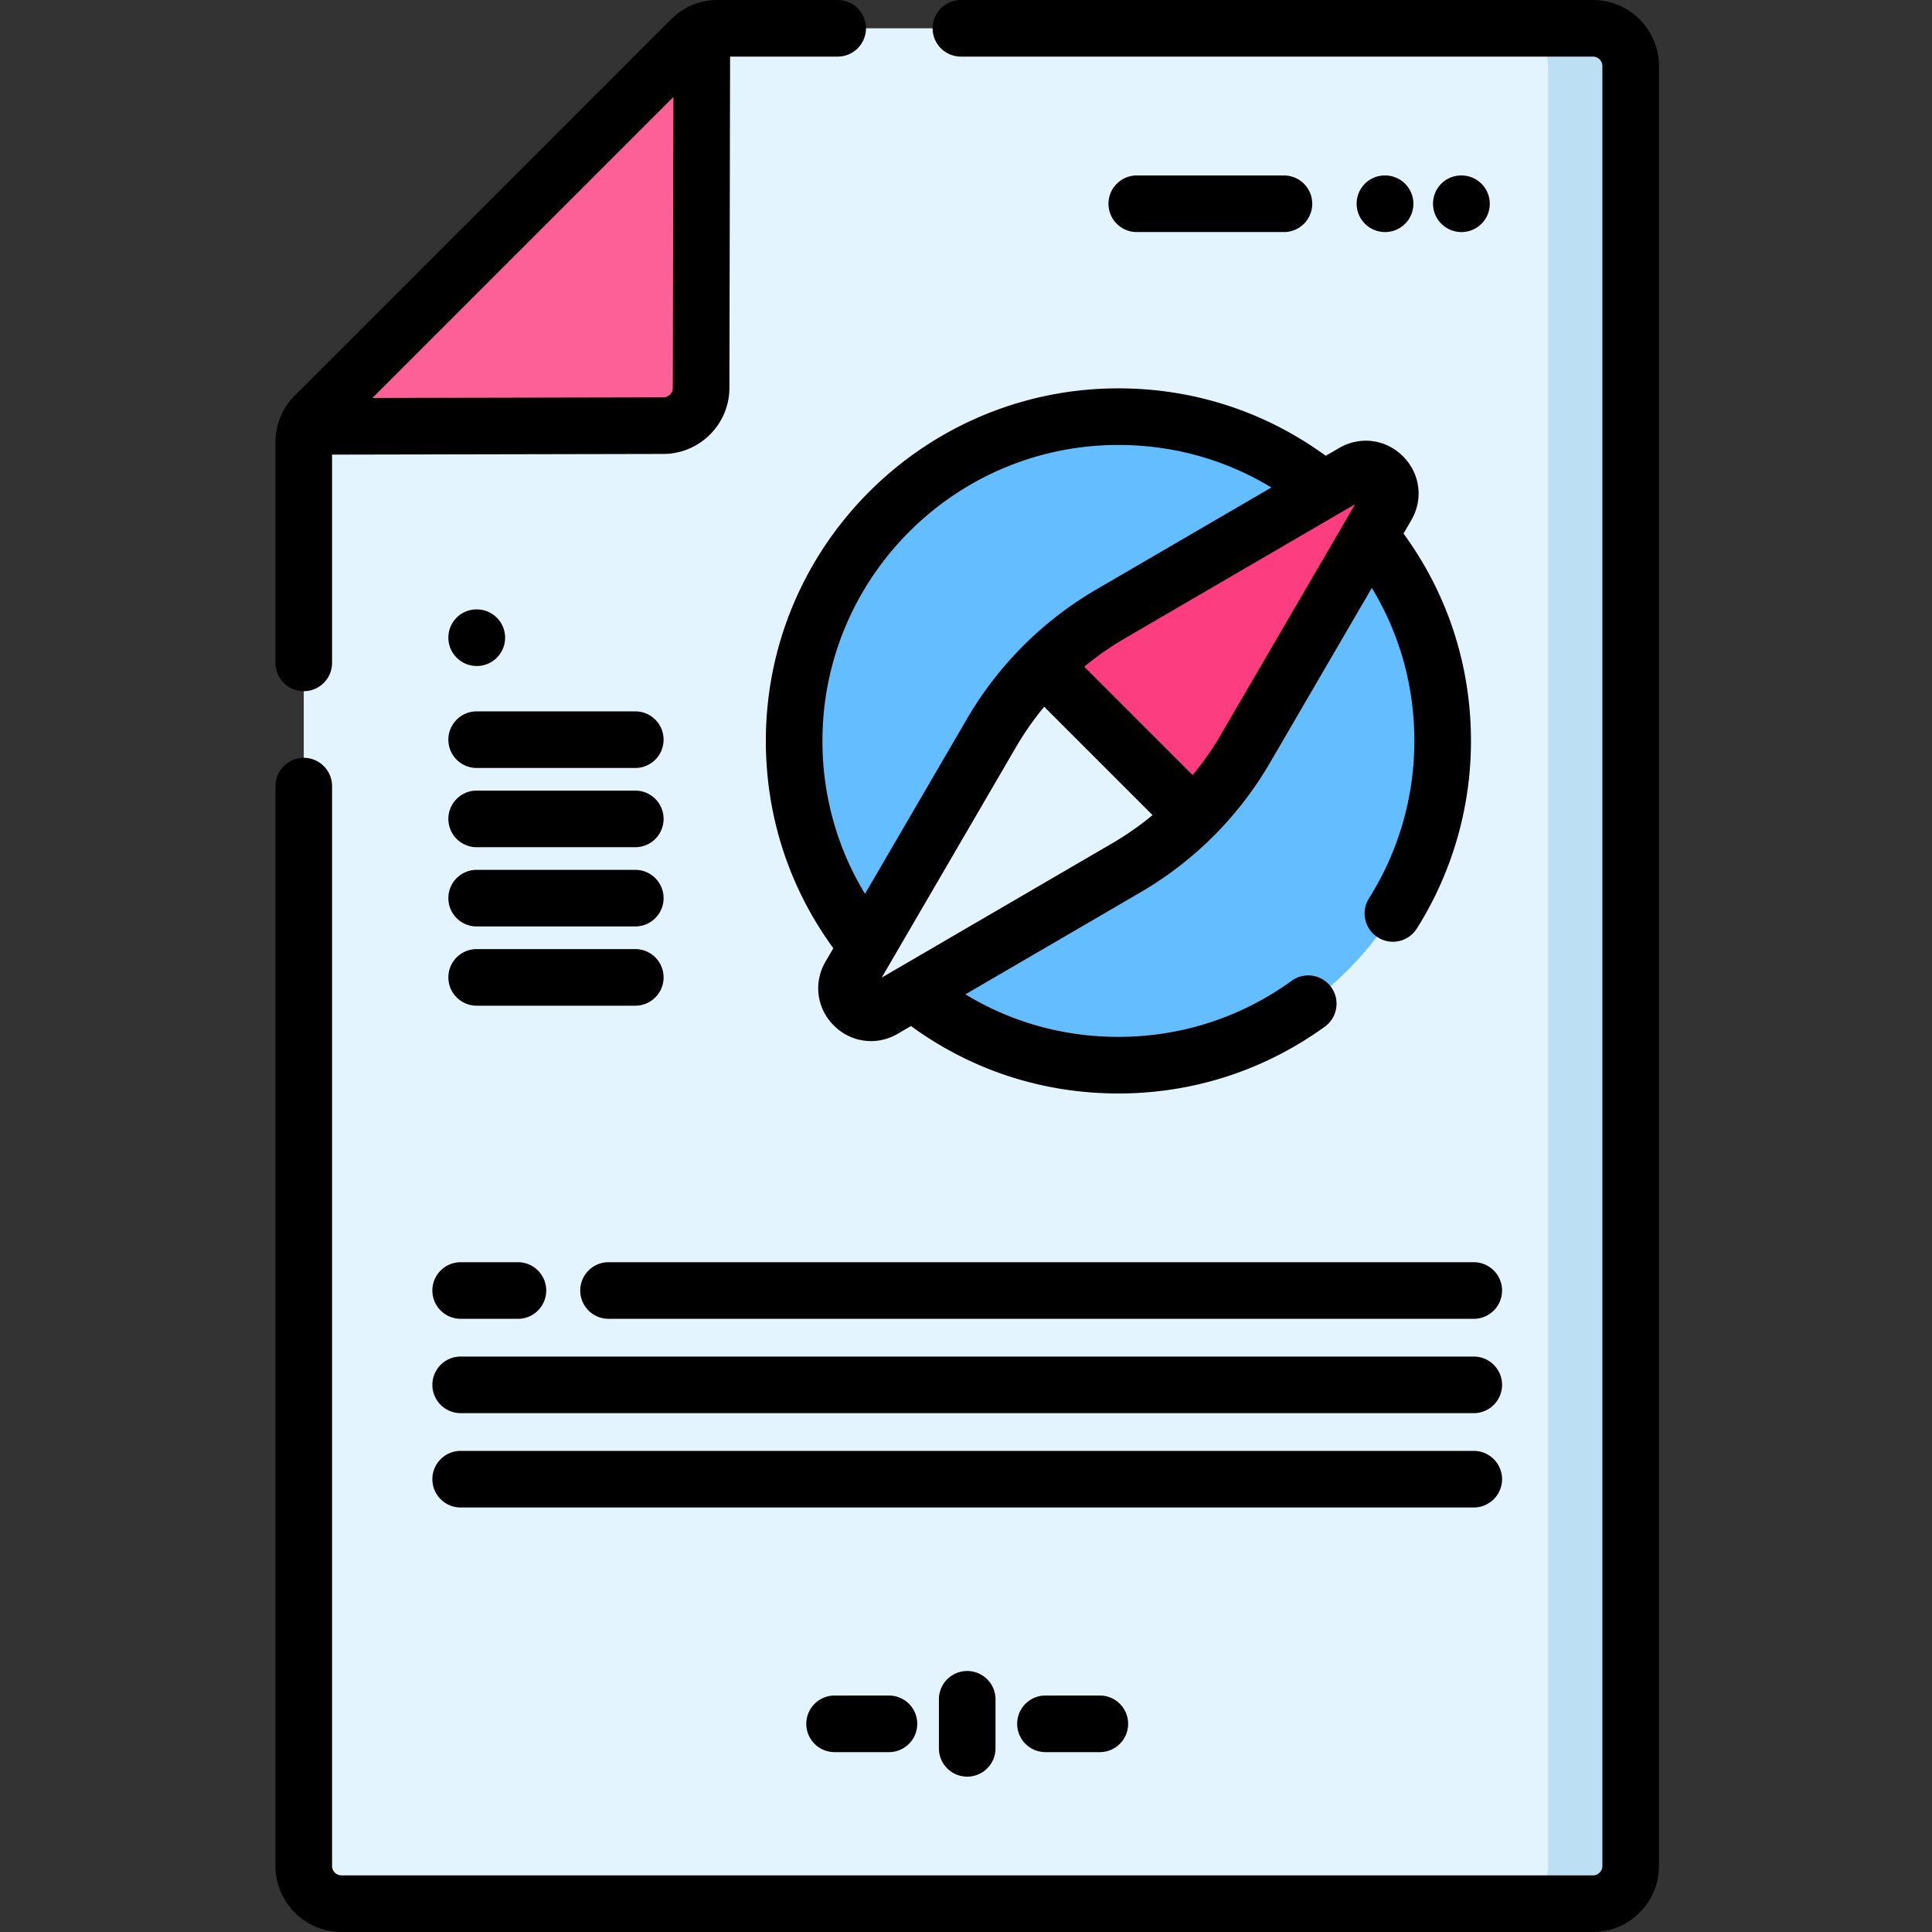 <svg height="512pt" viewBox="-73 0 512 512" width="512pt" xmlns="http://www.w3.org/2000/svg"><rect x="-73" y="0" width="512" height="512" fill="#333333" stroke="none"/><path d="M359.14 17.5v477c0 5.52-4.48 10-10 10H17.5c-5.52 0-10-4.48-10-10V117.18c0-1.461.32-2.89.93-4.192a9.832 9.832 0 0 1 2-2.879l99.68-99.68c.84-.84 1.82-1.519 2.882-2.007a9.97 9.97 0 0 1 4.188-.922h231.96c5.52 0 10 4.48 10 10zm0 0" fill="#e3f4ff"/><path d="M359.14 17.5v477c0 5.52-4.48 10-10 10h-21.878c5.52 0 10-4.48 10-10v-477c0-5.52-4.48-10-10-10h21.879c5.52 0 10 4.48 10 10zm0 0" fill="#bddff4"/><path d="M112.992 8.422l-.191 94.398c-.02 5.5-4.48 9.961-9.98 9.98l-94.391.188a9.832 9.832 0 0 1 2-2.879l99.68-99.68c.84-.84 1.82-1.519 2.882-2.007zm0 0" fill="#fd6096"/><path d="M309.32 196.348c0 47.457-38.472 85.933-85.93 85.933-23.734 0-45.214-9.62-60.761-25.172-15.55-15.55-25.172-37.027-25.172-60.761 0-47.457 38.477-85.934 85.934-85.934s85.93 38.477 85.93 85.934zm0 0" fill="#64bdff"/><path d="M243.305 216.266a86.978 86.978 0 0 1-17.813 13.718l-64.367 37.496c-5.766 3.36-12.227-3.101-8.867-8.867l37.496-64.367a86.978 86.978 0 0 1 13.719-17.812 87.157 87.157 0 0 1 17.816-13.723l64.363-37.492c5.766-3.36 12.227 3.101 8.868 8.867l-37.493 64.363a87.157 87.157 0 0 1-13.722 17.817zm0 0" fill="#e3f4ff"/><path d="M243.305 216.266l-39.832-39.832a87.157 87.157 0 0 1 17.816-13.723l64.363-37.492c5.766-3.36 12.227 3.101 8.868 8.867l-37.493 64.363a87.157 87.157 0 0 1-13.722 17.817zm0 0" fill="#fc3e81"/><path d="M7.5 183.172a7.5 7.5 0 0 0 7.5-7.5V120.48l87.848-.18c9.59-.034 17.418-7.866 17.453-17.464L120.48 15h28.511c4.14 0 7.5-3.36 7.5-7.5s-3.36-7.5-7.5-7.5h-31.808c-4.676 0-9.07 1.82-12.375 5.125l-99.68 99.68A17.38 17.38 0 0 0 0 117.18v58.488a7.503 7.503 0 0 0 7.5 7.504zm97.96-157.484l-.16 77.105a2.518 2.518 0 0 1-2.495 2.508l-77.114.16zm0 0"/><path d="M349.14 0H181.653a7.5 7.5 0 1 0 0 15h167.489c1.379 0 2.5 1.121 2.5 2.5v477c0 1.379-1.121 2.5-2.5 2.5H17.5a2.502 2.502 0 0 1-2.5-2.5V208.328a7.5 7.5 0 1 0-15 0V494.5c0 9.648 7.852 17.5 17.5 17.5h331.64c9.65 0 17.5-7.852 17.5-17.5v-477c0-9.648-7.85-17.5-17.5-17.5zm0 0"/><path d="M294.063 61.5a7.5 7.5 0 1 0 0-15h-.079c-4.14 0-7.46 3.36-7.46 7.5s3.398 7.5 7.538 7.5zm0 0M314.305 46.5h-.078c-4.145 0-7.461 3.36-7.461 7.5s3.394 7.5 7.539 7.5c4.14 0 7.5-3.36 7.5-7.5s-3.36-7.5-7.5-7.5zm0 0M267.258 61.5a7.5 7.5 0 1 0 0-15h-39c-4.14 0-7.5 3.36-7.5 7.5s3.36 7.5 7.5 7.5zm0 0M53.32 203.52h42.04a7.5 7.5 0 1 0 0-15H53.32c-4.14 0-7.5 3.359-7.5 7.5s3.36 7.5 7.5 7.5zm0 0M53.32 224.52h42.04a7.5 7.5 0 1 0 0-15H53.32c-4.14 0-7.5 3.359-7.5 7.5s3.36 7.5 7.5 7.5zm0 0M53.32 245.52h42.04a7.5 7.5 0 1 0 0-15H53.32c-4.14 0-7.5 3.359-7.5 7.5s3.36 7.5 7.5 7.5zm0 0M53.32 266.52h42.04a7.5 7.5 0 1 0 0-15H53.32c-4.14 0-7.5 3.359-7.5 7.5s3.36 7.5 7.5 7.5zm0 0M41.582 342a7.5 7.5 0 0 0 7.5 7.5h15.176c4.14 0 7.5-3.36 7.5-7.5s-3.36-7.5-7.5-7.5H49.082a7.5 7.5 0 0 0-7.5 7.5zm0 0M317.563 334.5H88.27c-4.141 0-7.5 3.36-7.5 7.5s3.359 7.5 7.5 7.5h229.293c4.14 0 7.5-3.36 7.5-7.5s-3.36-7.5-7.5-7.5zm0 0M317.563 359.5H49.082a7.5 7.5 0 1 0 0 15h268.48c4.141 0 7.5-3.36 7.5-7.5s-3.359-7.5-7.5-7.5zm0 0M325.063 392c0-4.14-3.36-7.5-7.5-7.5H49.082a7.5 7.5 0 1 0 0 15h268.48c4.141 0 7.5-3.36 7.5-7.5zm0 0M53.36 176.5a7.5 7.5 0 1 0 0-15h-.079c-4.14 0-7.46 3.36-7.46 7.5s3.398 7.5 7.538 7.5zm0 0M175.82 450.332v13a7.5 7.5 0 1 0 15 0v-13a7.5 7.5 0 0 0-7.5-7.5 7.5 7.5 0 0 0-7.5 7.5zm0 0M204.059 449.332a7.5 7.5 0 1 0 0 15h14.406c4.14 0 7.5-3.36 7.5-7.5s-3.36-7.5-7.5-7.5zm0 0M148.176 449.332c-4.14 0-7.5 3.36-7.5 7.5s3.36 7.5 7.5 7.5h14.406a7.5 7.5 0 1 0 0-15zm0 0M129.957 196.348c0 19.964 6.188 38.91 17.883 54.945l-2.063 3.539c-3.246 5.57-2.363 12.375 2.196 16.934 2.726 2.726 6.254 4.136 9.843 4.136 2.414 0 4.852-.636 7.09-1.941l3.52-2.05c16.027 11.702 34.945 17.87 54.965 17.87 19.828 0 38.785-6.152 54.82-17.793a7.502 7.502 0 0 0-8.813-12.14c-13.457 9.77-29.367 14.933-46.007 14.933-14.536 0-28.371-3.87-40.547-11.27l46.426-27.05a95.097 95.097 0 0 0 34.234-34.23l27.043-46.422c7.394 12.183 11.273 26.027 11.273 40.539 0 14.8-4.16 29.23-12.035 41.726a7.503 7.503 0 0 0 2.352 10.344 7.475 7.475 0 0 0 3.988 1.156 7.501 7.501 0 0 0 6.355-3.504 93.16 93.16 0 0 0 14.34-49.722c0-19.993-6.175-38.918-17.875-54.95l2.059-3.53c3.242-5.571 2.363-12.376-2.195-16.938-4.559-4.559-11.364-5.438-16.938-2.196l-3.531 2.059c-16.035-11.695-34.965-17.875-54.95-17.875-51.519 0-93.433 41.91-93.433 93.43zm91.762 27.152l-61.055 35.574 35.57-61.058a79.913 79.913 0 0 1 7.493-10.72l28.714 28.712a79.704 79.704 0 0 1-10.722 7.492zm28.824-28.82a79.953 79.953 0 0 1-7.492 10.722l-28.715-28.714a79.953 79.953 0 0 1 10.723-7.493l61.054-35.57zm-27.152-76.762c14.507 0 28.351 3.879 40.535 11.273l-46.418 27.043a95.108 95.108 0 0 0-34.235 34.235l-27.039 46.41c-7.39-12.188-11.277-26.035-11.277-40.531 0-43.246 35.184-78.43 78.434-78.43zm0 0"/></svg>